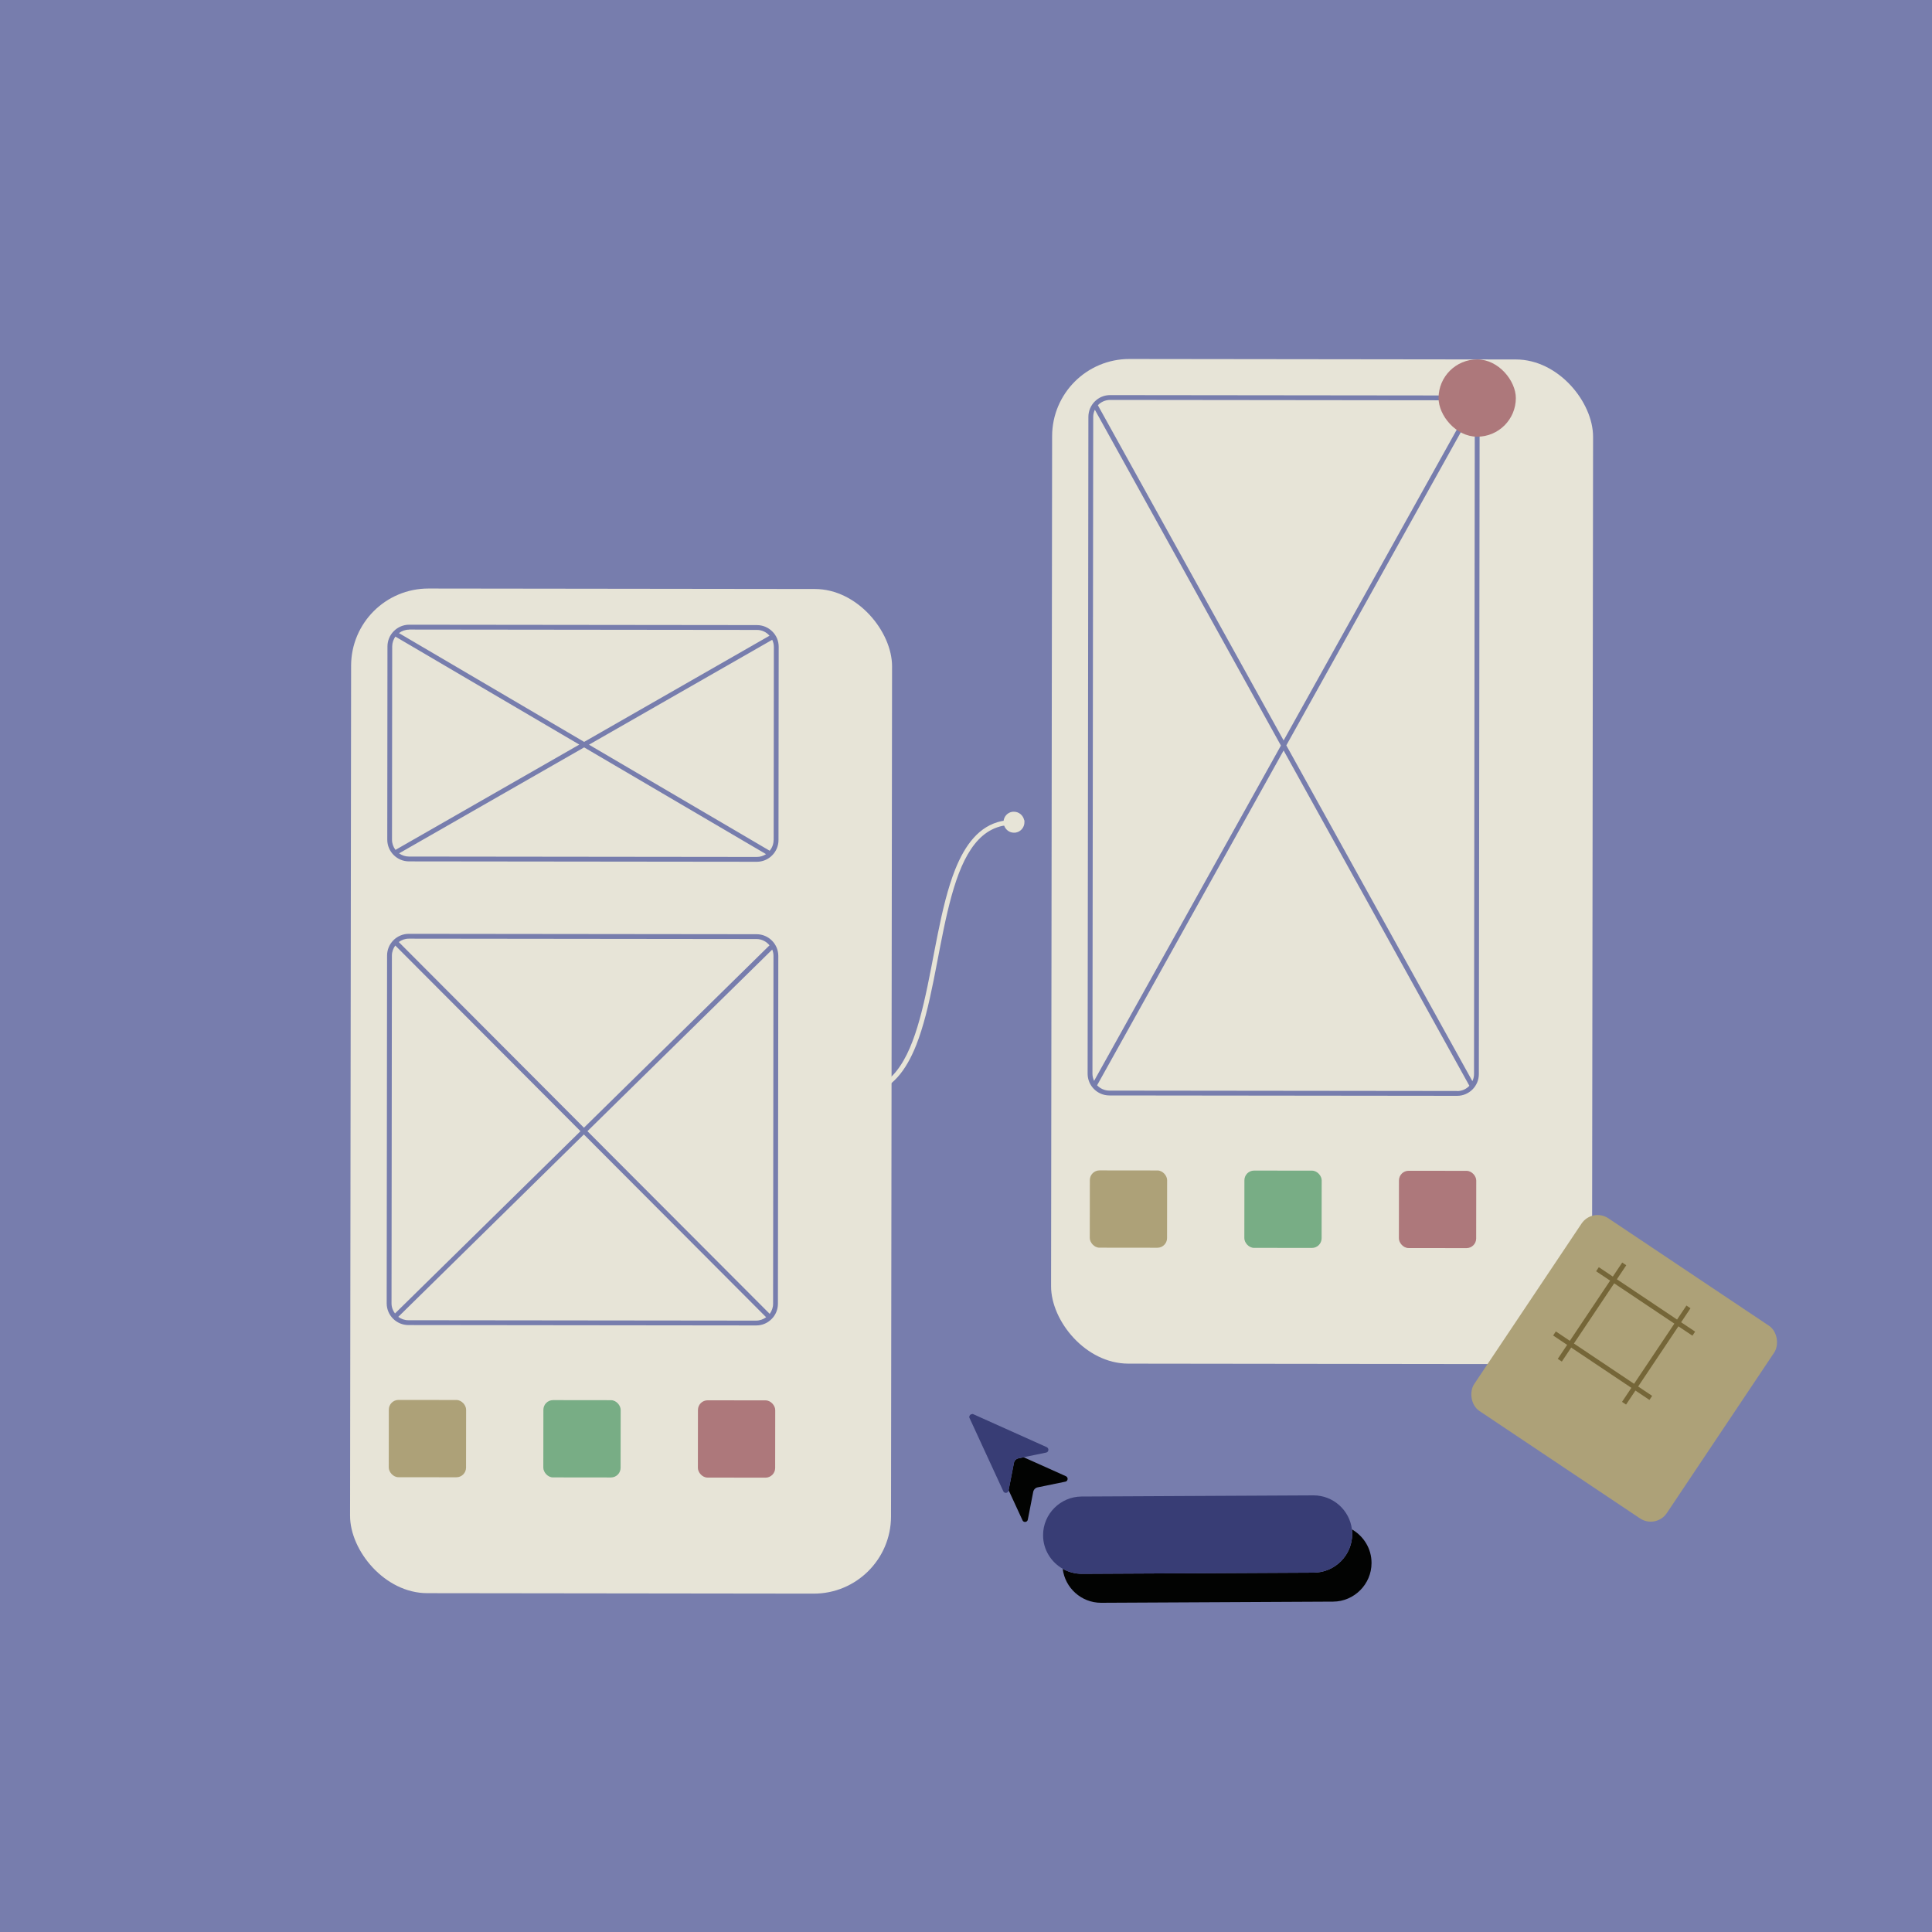 <?xml version="1.0" encoding="UTF-8"?>
<svg xmlns="http://www.w3.org/2000/svg" xmlns:xlink="http://www.w3.org/1999/xlink" viewBox="0 0 200 200">
  <defs>
    <filter id="drop-shadow-6" filterUnits="userSpaceOnUse">
      <feOffset dx="4" dy="4"/>
      <feGaussianBlur result="blur" stdDeviation="0"/>
      <feFlood flood-color="#181a19" flood-opacity="1"/>
      <feComposite in2="blur" operator="in"/>
      <feComposite in="SourceGraphic"/>
    </filter>
    <filter id="drop-shadow-6-1" x="32.26" y="56.92" width="60.1" height="108.05" filterUnits="userSpaceOnUse">
      <feOffset dx="4" dy="4"/>
      <feGaussianBlur result="blur-2" stdDeviation="0"/>
      <feFlood flood-color="#181a19" flood-opacity="1"/>
      <feComposite in2="blur-2" operator="in"/>
      <feComposite in="SourceGraphic"/>
    </filter>
    <filter id="drop-shadow-7" x="104.82" y="33.15" width="60.1" height="108.05" filterUnits="userSpaceOnUse">
      <feOffset dx="4" dy="4"/>
      <feGaussianBlur result="blur-3" stdDeviation="0"/>
      <feFlood flood-color="#181a19" flood-opacity="1"/>
      <feComposite in2="blur-3" operator="in"/>
      <feComposite in="SourceGraphic"/>
    </filter>
    <filter id="drop-shadow-8" x="152.26" y="122.17" width="33.74" height="34.74" filterUnits="userSpaceOnUse">
      <feOffset dx="2" dy="3"/>
      <feGaussianBlur result="blur-4" stdDeviation="0"/>
      <feFlood flood-color="#181a19" flood-opacity="1"/>
      <feComposite in2="blur-4" operator="in"/>
      <feComposite in="SourceGraphic"/>
    </filter>
  </defs>
  <g style="isolation: isolate;">
    <g id="Illustration_x5F_Wireframing">
      <rect y="0" width="200" height="200" style="fill: #777dad;"/>
      <g>
        <g>
          <path d="M105.96,150.86l-.54.11c-.23.05-.41.23-.46.46l-.55,2.83,1.44,3.12c.05.12.16.17.26.17.13,0,.26-.08.29-.24l.56-2.88c.05-.23.23-.42.46-.46l2.87-.59c.15-.03.23-.16.23-.29,0-.11-.06-.21-.17-.27l-4.39-1.97" style="fill: #020302;"/>
          <path d="M100.63,146.39c-.16,0-.29.13-.29.29,0,.04,0,.08.03.12l3.49,7.57c.05.12.16.17.26.17.13,0,.26-.08.29-.24l.56-2.88c.05-.23.23-.41.46-.46l2.87-.59c.15-.03.23-.16.23-.29,0-.11-.06-.21-.17-.27l-7.6-3.41s-.08-.03-.12-.03" style="fill: #383d75;"/>
        </g>
        <g>
          <path d="M139.95,158.32c.02.15.03.3.03.46,0,0,0,.02,0,.03,0,2.19-1.79,3.98-3.98,3.99l-24,.12s-.01,0-.02,0c-.72,0-1.39-.19-1.97-.52.24,1.98,1.93,3.52,3.97,3.52,0,0,.01,0,.02,0l24-.12c2.19-.01,3.98-1.81,3.98-3.99,0,0,0-.02,0-.03,0-1.48-.83-2.77-2.03-3.46" style="fill: #020302;"/>
          <path d="M135.98,154.8s-.01,0-.02,0l-24,.12c-2.19.01-3.98,1.81-3.98,3.99,0,0,0,.02,0,.03,0,1.48.83,2.77,2.03,3.46.58.33,1.26.52,1.97.52,0,0,.01,0,.02,0l24-.12c2.19-.01,3.98-1.81,3.98-3.99,0,0,0-.02,0-.03,0-.15-.01-.31-.03-.46-.24-1.98-1.93-3.52-3.97-3.52" style="fill: #383d75;"/>
        </g>
      </g>
      <g>
        <rect x="32.31" y="56.94" width="56" height="104" rx="8" ry="8" transform="translate(.12 -.07) rotate(.07)" style="fill: #e7e4d7; filter: url(#drop-shadow-6-1);"/>
        <rect x="40.26" y="144.92" width="8" height="8" rx="1" ry="1" transform="translate(.17 -.05) rotate(.07)" style="fill: #ada178;"/>
        <rect x="56.26" y="144.94" width="8" height="8" rx="1" ry="1" transform="translate(.17 -.07) rotate(.07)" style="fill: #78ad85;"/>
        <rect x="72.26" y="144.96" width="8" height="8" rx="1" ry="1" transform="translate(.17 -.09) rotate(.07)" style="fill: #ad787b;"/>
        <path d="M78.32,96.71l-36-.04h0c-1.24,0-2.25,1.01-2.25,2.25l-.04,36c0,1.24,1.01,2.25,2.25,2.25l36,.04h0c.6,0,1.16-.23,1.59-.66.43-.42.66-.99.66-1.59l.04-36c0-1.24-1.01-2.25-2.25-2.25ZM42.32,97.17h0l36,.04c.54,0,1.02.26,1.34.65l-19.21,18.88-19.17-19.22h0c.29-.22.65-.35,1.04-.35ZM40.53,134.92l.04-36c0-.39.14-.75.35-1.04l19.17,19.22-19.2,18.87c-.22-.29-.36-.65-.36-1.05ZM78.27,136.71l-36-.04c-.39,0-.74-.13-1.04-.35l19.21-18.88,18.87,18.92h0c-.3.22-.66.35-1.04.35h0ZM80.03,134.97c0,.38-.13.74-.35,1.04l-18.87-18.91,19.13-18.8c.09.21.13.43.13.67l-.04,36Z" style="fill: #777dad; mix-blend-mode: multiply;"/>
      </g>
      <g>
        <rect x="104.87" y="33.17" width="56" height="104" rx="8" ry="8" transform="translate(.1 -.15) rotate(.07)" style="fill: #e7e4d7; filter: url(#drop-shadow-7);"/>
        <rect x="112.83" y="121.15" width="8" height="8" rx="1" ry="1" transform="translate(.14 -.13) rotate(.07)" style="fill: #ada178;"/>
        <rect x="128.83" y="121.17" width="8" height="8" rx="1" ry="1" transform="translate(.14 -.15) rotate(.07)" style="fill: #78ad85;"/>
        <rect x="144.83" y="121.19" width="8" height="8" rx="1" ry="1" transform="translate(.14 -.17) rotate(.07)" style="fill: #ad787b;"/>
        <path d="M152.51,41.6c-.42-.42-.99-.66-1.59-.66l-36-.04h0c-.6,0-1.16.23-1.59.66-.42.42-.66.99-.66,1.59l-.08,68c0,1.24,1.01,2.25,2.25,2.25l36,.04h0c1.24,0,2.25-1.01,2.25-2.25l.08-68c0-.6-.23-1.17-.66-1.59ZM114.92,41.4h0l36,.04c.47,0,.91.18,1.24.51.01.01.02.03.03.04l-19.31,34.66-19.23-34.7c.32-.34.77-.55,1.27-.55ZM113.17,43.15c0-.26.06-.51.17-.73l19.26,34.76-19.34,34.71c-.1-.22-.17-.47-.17-.73l.08-68ZM150.84,112.94h0l-36-.04c-.5,0-.95-.22-1.27-.55l19.31-34.66,19.23,34.71c-.32.34-.77.55-1.27.55ZM152.59,111.19c0,.26-.06.51-.17.73l-19.26-34.76,19.34-34.71c.11.23.17.48.17.73l-.08,68Z" style="fill: #777dad; mix-blend-mode: multiply;"/>
      </g>
      <g>
        <rect x="156.13" y="126.05" width="24" height="24" rx="2" ry="2" transform="translate(105.15 -70.18) rotate(33.78)" style="fill: #ada178; filter: url(#drop-shadow-8);"/>
        <path d="M162.93,139.08h0l4.17-6.23,6.23,4.17-4.17,6.23-6.23-4.17M167.93,130.7l-.97,1.45-1.45-.97-.28.42,1.45.97-4.17,6.23-1.45-.97-.28.42,1.45.97-.97,1.45.42.28.97-1.45,6.23,4.17-.97,1.45.42.28.97-1.45,1.45.97.28-.42-1.45-.97,4.17-6.23,1.45.97.28-.42-1.45-.97.97-1.45-.42-.28-.97,1.45-6.23-4.17.97-1.45-.42-.28" style="fill: #756638;"/>
      </g>
      <path d="M106.02,84.89c-.11-.49-.54-.86-1.06-.86-.08,0-.15,0-.23.02-.45.09-.78.47-.84.92-.07.01-.14.02-.2.03,0,0,0,0,0,0-2.32.49-3.78,2.44-4.81,5.01-1.54,3.87-2.17,9.25-3.25,13.82-.54,2.29-1.18,4.37-2.09,5.95-.91,1.58-2.06,2.64-3.62,2.97-.05,0-.09.02-.14.03-.12.02-.26.02-.39.03-.18-.43-.58-.73-1.07-.73-.08,0-.17,0-.25.03-.53.11-.93.58-.93,1.15,0,.09,0,.17.03.25.11.53.59.93,1.15.93.08,0,.17,0,.25-.03.51-.11.89-.55.92-1.09.18-.02.36-.05.53-.08,2.32-.49,3.78-2.44,4.81-5.01,1.54-3.87,2.17-9.25,3.25-13.82.54-2.29,1.18-4.37,2.09-5.95.91-1.58,2.06-2.64,3.62-2.97.05-.01.11,0,.16-.02.15.42.54.73,1.01.73.08,0,.15,0,.23-.02.49-.1.86-.54.86-1.07,0-.08,0-.16-.02-.23Z" style="fill: #e7e4d7;"/>
      <rect x="148.92" y="37.19" width="8" height="8" rx="4" ry="4" transform="translate(.05 -.17) rotate(.07)" style="fill: #ad787b;"/>
      <path d="M79.95,65.37c-.42-.42-.99-.66-1.59-.66l-36-.04h0c-1.24,0-2.25,1.01-2.25,2.25l-.02,20c0,1.24,1.01,2.25,2.25,2.25l36,.04h0c.6,0,1.16-.23,1.59-.66.42-.42.66-.99.66-1.59l.02-20c0-.6-.23-1.17-.66-1.59ZM42.36,65.17l36,.04c.52,0,.98.23,1.3.6l-19.19,10.99-19.17-11.26c.29-.23.66-.36,1.06-.36h0ZM40.6,66.92c0-.38.13-.73.33-1.02l19.04,11.18-19.03,10.9c-.23-.3-.36-.67-.36-1.06l.02-20ZM78.33,88.71l-36-.04c-.37,0-.72-.12-1.02-.33l19.16-10.97,18.83,11.05c-.28.19-.61.29-.96.29h0ZM80.08,86.97c0,.41-.15.79-.4,1.1l-18.71-10.98,18.97-10.86c.11.23.17.48.17.74l-.02,20Z" style="fill: #777dad; mix-blend-mode: multiply;"/>
    </g>
  </g>
</svg>